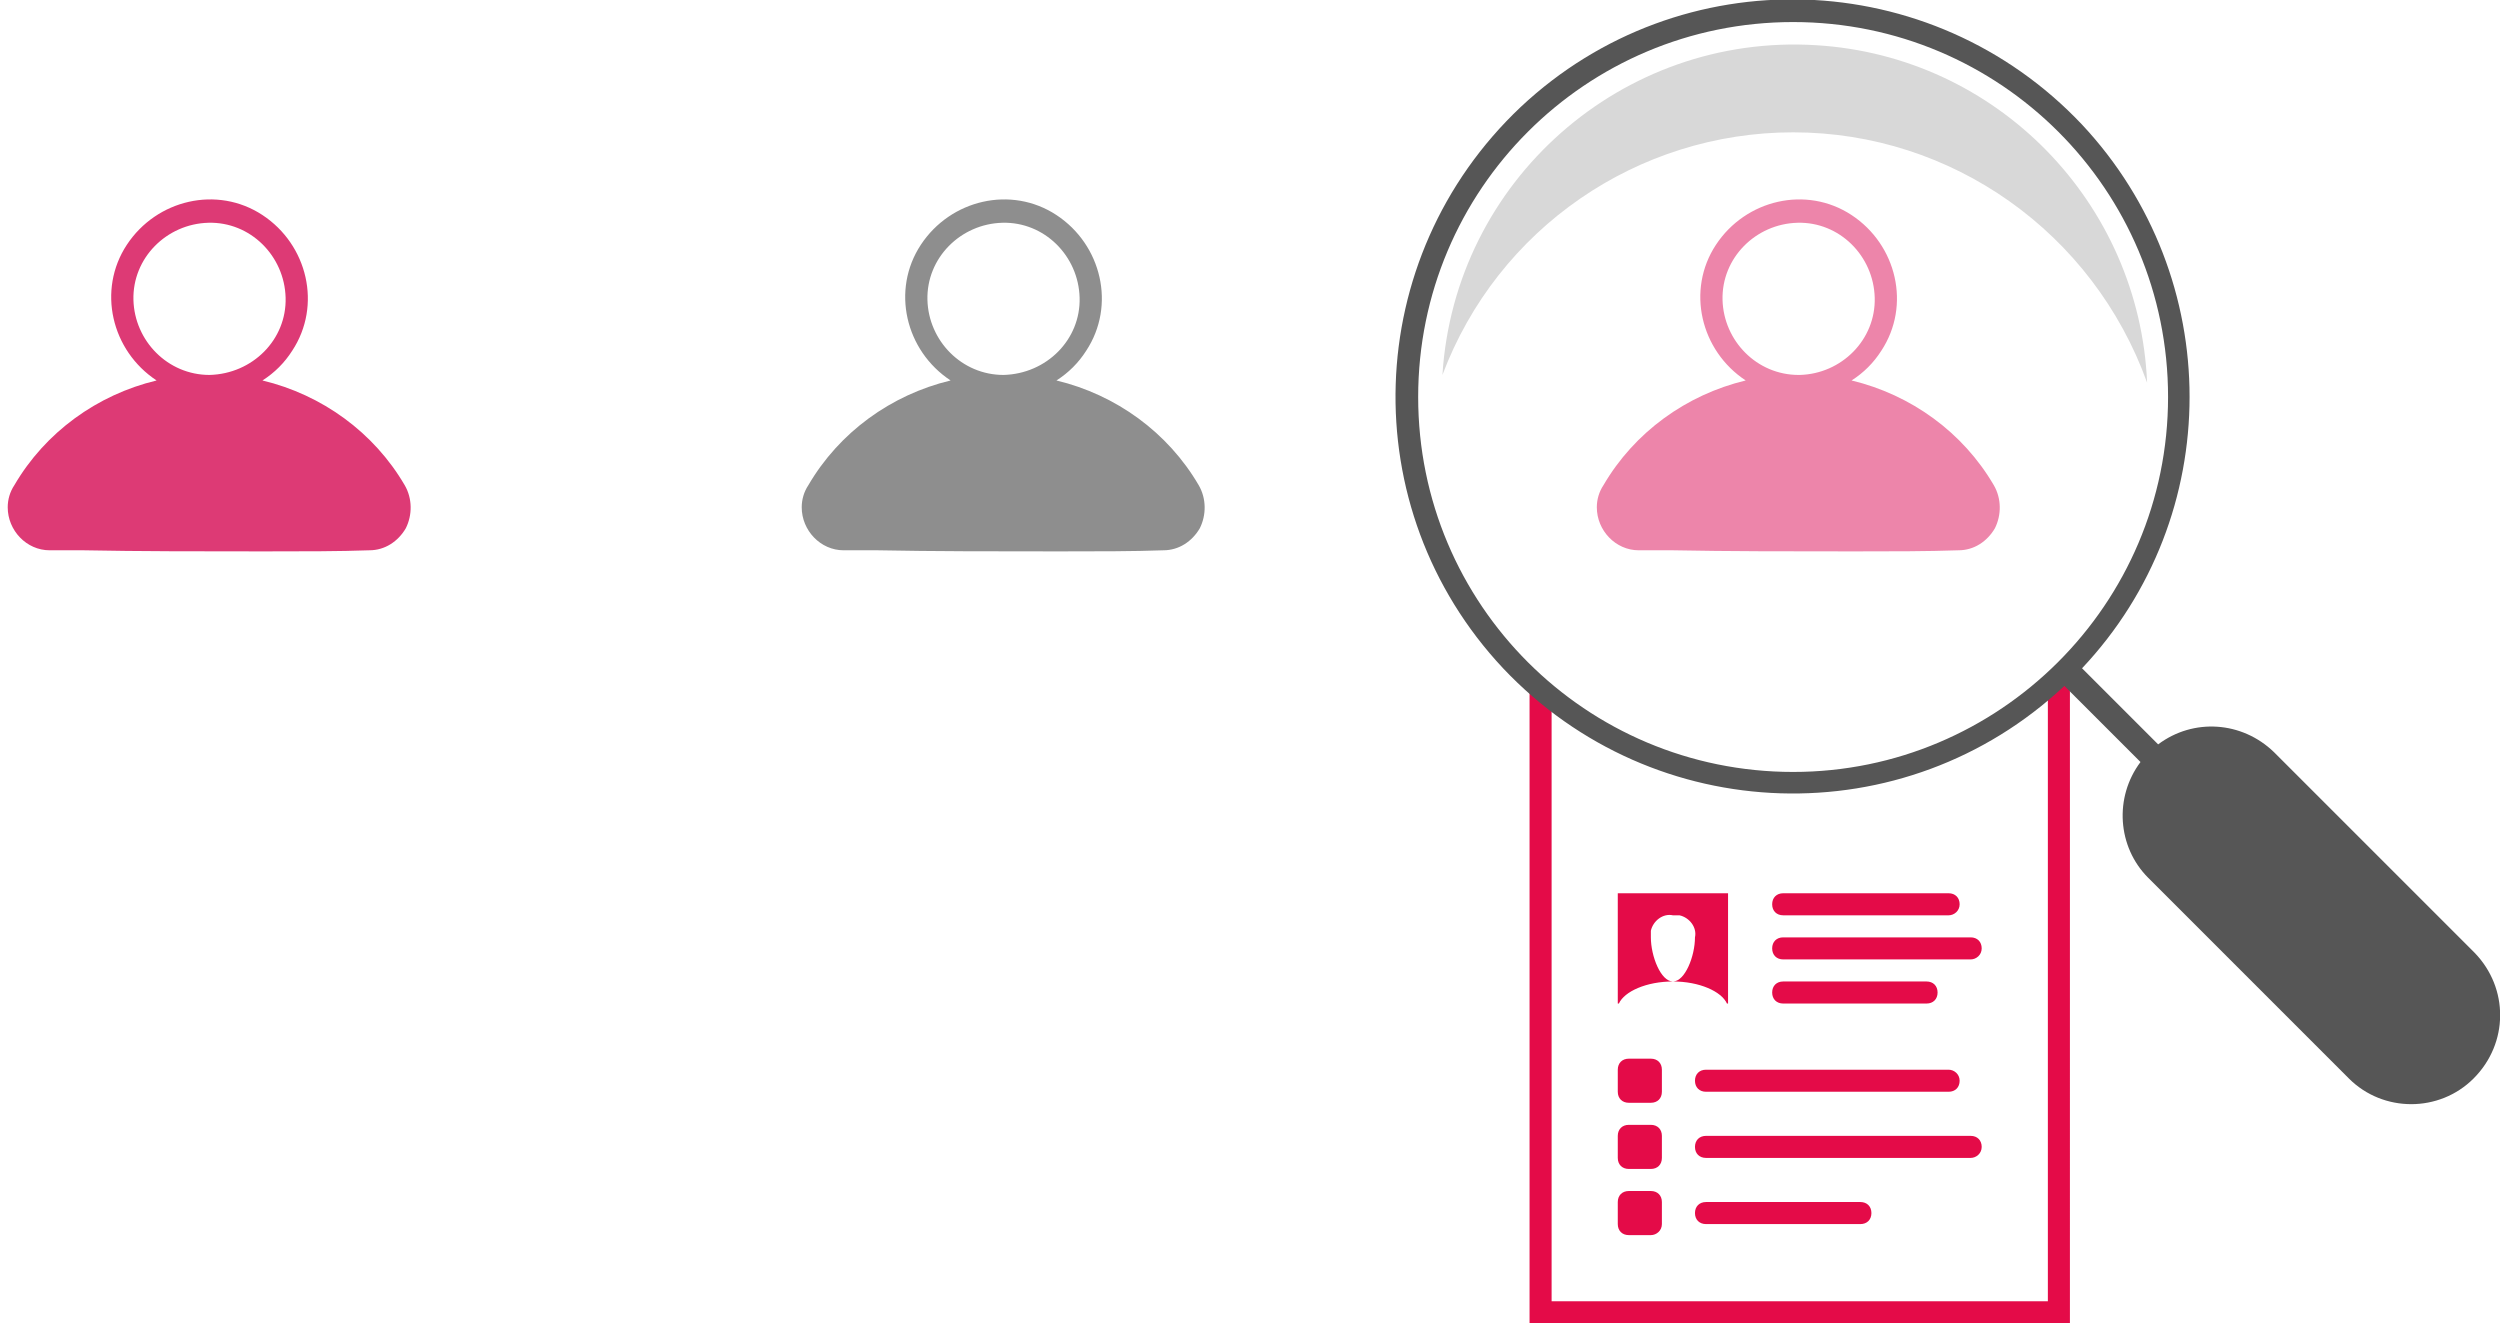 <svg xmlns="http://www.w3.org/2000/svg" width="226.7" height="120" viewBox="0 0 226.7 120"><path d="M162.6 12c-14.1 0-26.8 8.7-31.8 22 1.1-17.6 16.3-31 33.9-29.9 16.4 1 29.3 14.3 30 30.6C189.8 21.1 177 12 162.6 12z" fill="#d8d8d8"/><path d="M24 50c-5.6 0-11.5 0-16.4-.1H4.5C2.4 49.9.7 48.1.7 46c0-.7.2-1.4.6-2 2.8-4.8 7.5-8.2 12.9-9.5-4.1-2.7-5.4-8.2-2.7-12.3s8.2-5.4 12.3-2.7 5.4 8.2 2.7 12.3c-.7 1.1-1.6 2-2.7 2.7 5.4 1.3 10.1 4.7 12.9 9.5.7 1.2.7 2.7.1 3.9-.7 1.2-1.9 2-3.3 2-2.7.1-6 .1-9.5.1zm-5-16c3.9-.1 7-3.2 6.9-7s-3.2-6.9-7-6.8-6.9 3.2-6.8 7c.1 3.7 3.1 6.8 6.9 6.8z" fill="#dd3a75"/><path d="M96 50c-5.6 0-11.5 0-16.4-.1h-3.1c-2.1 0-3.8-1.8-3.8-3.9 0-.7.2-1.4.6-2 2.8-4.8 7.5-8.2 12.9-9.5-4.1-2.7-5.4-8.2-2.7-12.3s8.2-5.4 12.3-2.7 5.4 8.2 2.7 12.3c-.7 1.1-1.6 2-2.7 2.7 5.4 1.3 10.1 4.7 12.9 9.5.7 1.2.7 2.7.1 3.9-.7 1.2-1.9 2-3.3 2-2.7.1-6 .1-9.5.1zm-5-16c3.9-.1 7-3.2 6.9-7s-3.2-6.9-7-6.8-6.9 3.2-6.8 7c.1 3.7 3.1 6.8 6.9 6.8z" fill="#8e8e8e"/><path d="M168.1 50c-5.6 0-11.5 0-16.4-.1h-3.1c-2.1 0-3.8-1.8-3.8-3.9 0-.7.2-1.4.6-2 2.8-4.8 7.5-8.2 12.9-9.5-4.1-2.7-5.4-8.2-2.7-12.3s8.2-5.4 12.3-2.7 5.4 8.2 2.7 12.3c-.7 1.1-1.6 2-2.7 2.7 5.4 1.3 10.1 4.7 12.9 9.5.7 1.2.7 2.7.1 3.9-.7 1.2-1.9 2-3.3 2-2.8.1-6.1.1-9.5.1zm-5-16h.1c3.8-.1 6.9-3.2 6.8-7-.1-3.8-3.2-6.9-7-6.8s-6.9 3.2-6.8 7c.1 3.7 3.1 6.8 6.9 6.8z" fill="#ed85aa"/><path d="M138.7 120V61.5c.6.6 1.3 1.2 2 1.7V118h45V62.3c.7-.6 1.4-1.2 2-1.9V120h-49zm16-11h14c.6 0 1 .4 1 1s-.4 1-1 1h-14c-.6 0-1-.4-1-1s.4-1 1-1zm24-4h-24c-.6 0-1-.4-1-1s.4-1 1-1h24c.6 0 1 .4 1 1s-.5 1-1 1zm0-18h-17c-.6 0-1-.4-1-1s.4-1 1-1h17c.6 0 1 .4 1 1s-.5 1-1 1zm-2-4h-15c-.6 0-1-.4-1-1s.4-1 1-1h15c.6 0 1 .4 1 1s-.5 1-1 1zm-30 14c0-.6.4-1 1-1h2c.6 0 1 .4 1 1v2c0 .6-.4 1-1 1h-2c-.6 0-1-.4-1-1v-2zm0 6c0-.6.4-1 1-1h2c.6 0 1 .4 1 1v2c0 .6-.4 1-1 1h-2c-.6 0-1-.4-1-1v-2zm3 9h-2c-.6 0-1-.4-1-1v-2c0-.6.4-1 1-1h2c.6 0 1 .4 1 1v2c0 .6-.5 1-1 1zm12-21c-.6 0-1-.4-1-1s.4-1 1-1h13c.6 0 1 .4 1 1s-.4 1-1 1h-13zm16 7c0 .6-.4 1-1 1h-22c-.6 0-1-.4-1-1s.4-1 1-1h22c.5 0 1 .4 1 1zm-26-9c-2.4 0-4.4.9-4.9 2h-.1V81h10v10h-.1c-.5-1.1-2.5-2-4.9-2zm0-6c-.9-.2-1.8.5-2 1.4v.6c0 1.7.9 4 2 4s2-2.3 2-4c.2-.9-.5-1.8-1.4-2h-.6z" fill="#e40b48"/><path d="M224.3 97.8c-3.1 3.1-8.2 3.1-11.3 0l-18.2-18.2c-2.8-2.8-3.1-7.3-.7-10.5l-6.9-6.9c-14.5 13.6-37.2 12.9-50.9-1.6-13.6-14.5-12.9-37.2 1.6-50.9 14.5-13.6 37.2-12.9 50.9 1.6 13 13.9 13 35.5 0 49.3l6.9 6.9c3.2-2.4 7.6-2.1 10.5.7l18.2 18.2c3.1 3.2 3.1 8.2-.1 11.4zM196.6 36c0-18.8-15.2-34-34-34s-34 15.2-34 34 15.2 34 34 34c18.7 0 34-15.2 34-34z" fill="#565656"/></svg>